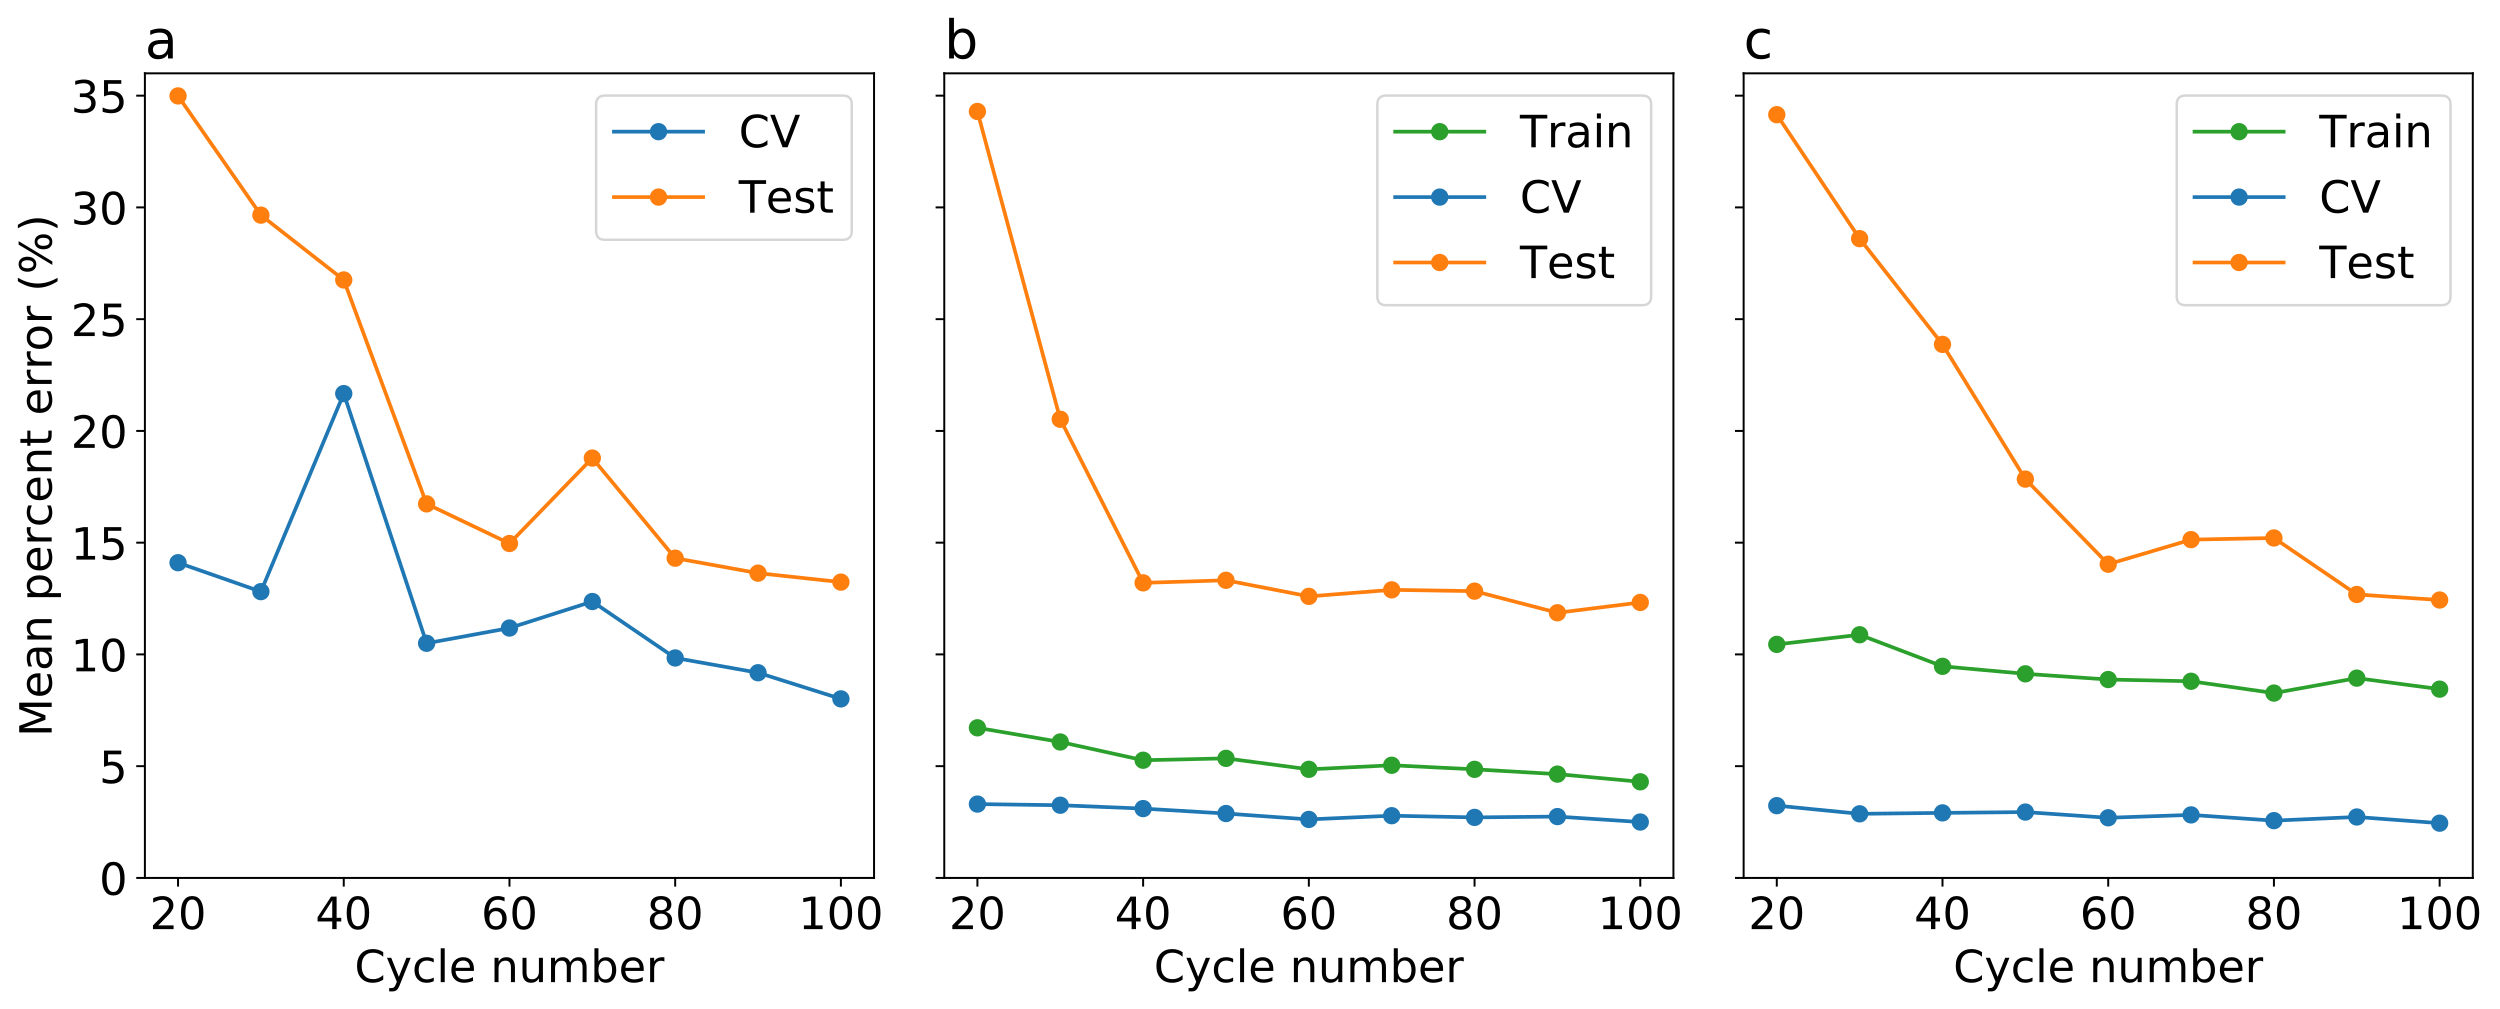 <?xml version="1.0" encoding="utf-8" standalone="no"?>
<!DOCTYPE svg PUBLIC "-//W3C//DTD SVG 1.1//EN"
  "http://www.w3.org/Graphics/SVG/1.1/DTD/svg11.dtd">
<!-- Created with matplotlib (http://matplotlib.org/) -->
<svg height="407.654pt" version="1.1" viewBox="0 0 1009.804 407.654" width="1009.804pt" xmlns="http://www.w3.org/2000/svg" xmlns:xlink="http://www.w3.org/1999/xlink">
 <defs>
  <style type="text/css">
*{stroke-linecap:butt;stroke-linejoin:round;}
  </style>
 </defs>
 <g id="figure_1">
  <g id="patch_1">
   <path d="M 0 407.654 
L 1009.804 407.654 
L 1009.804 0 
L 0 0 
z
" style="fill:#ffffff;"/>
  </g>
  <g id="axes_1">
   <g id="patch_2">
    <path d="M 58.526 354.613 
L 353.046 354.613 
L 353.046 29.613 
L 58.526 29.613 
z
" style="fill:#ffffff;"/>
   </g>
   <g id="matplotlib.axis_1">
    <g id="xtick_1">
     <g id="line2d_1">
      <defs>
       <path d="M 0 0 
L 0 3.5 
" id="m1612c5249c" style="stroke:#000000;stroke-width:0.8;"/>
      </defs>
      <g>
       <use style="stroke:#000000;stroke-width:0.8;" x="71.913" xlink:href="#m1612c5249c" y="354.613"/>
      </g>
     </g>
     <g id="text_1">
      <!-- 20 -->
      <defs>
       <path d="M 19.188 8.297 
L 53.609 8.297 
L 53.609 0 
L 7.328 0 
L 7.328 8.297 
Q 12.938 14.109 22.625 23.891 
Q 32.328 33.688 34.812 36.531 
Q 39.547 41.844 41.422 45.531 
Q 43.312 49.219 43.312 52.781 
Q 43.312 58.594 39.234 62.25 
Q 35.156 65.922 28.609 65.922 
Q 23.969 65.922 18.812 64.312 
Q 13.672 62.703 7.812 59.422 
L 7.812 69.391 
Q 13.766 71.781 18.938 73 
Q 24.125 74.219 28.422 74.219 
Q 39.75 74.219 46.484 68.547 
Q 53.219 62.891 53.219 53.422 
Q 53.219 48.922 51.531 44.891 
Q 49.859 40.875 45.406 35.406 
Q 44.188 33.984 37.641 27.219 
Q 31.109 20.453 19.188 8.297 
z
" id="DejaVuSans-32"/>
       <path d="M 31.781 66.406 
Q 24.172 66.406 20.328 58.906 
Q 16.5 51.422 16.5 36.375 
Q 16.5 21.391 20.328 13.891 
Q 24.172 6.391 31.781 6.391 
Q 39.453 6.391 43.281 13.891 
Q 47.125 21.391 47.125 36.375 
Q 47.125 51.422 43.281 58.906 
Q 39.453 66.406 31.781 66.406 
z
M 31.781 74.219 
Q 44.047 74.219 50.516 64.516 
Q 56.984 54.828 56.984 36.375 
Q 56.984 17.969 50.516 8.266 
Q 44.047 -1.422 31.781 -1.422 
Q 19.531 -1.422 13.062 8.266 
Q 6.594 17.969 6.594 36.375 
Q 6.594 54.828 13.062 64.516 
Q 19.531 74.219 31.781 74.219 
z
" id="DejaVuSans-30"/>
      </defs>
      <g transform="translate(60.46 375.29)scale(0.18 -0.18)">
       <use xlink:href="#DejaVuSans-32"/>
       <use x="63.623" xlink:href="#DejaVuSans-30"/>
      </g>
     </g>
    </g>
    <g id="xtick_2">
     <g id="line2d_2">
      <g>
       <use style="stroke:#000000;stroke-width:0.8;" x="138.849" xlink:href="#m1612c5249c" y="354.613"/>
      </g>
     </g>
     <g id="text_2">
      <!-- 40 -->
      <defs>
       <path d="M 37.797 64.312 
L 12.891 25.391 
L 37.797 25.391 
z
M 35.203 72.906 
L 47.609 72.906 
L 47.609 25.391 
L 58.016 25.391 
L 58.016 17.188 
L 47.609 17.188 
L 47.609 0 
L 37.797 0 
L 37.797 17.188 
L 4.891 17.188 
L 4.891 26.703 
z
" id="DejaVuSans-34"/>
      </defs>
      <g transform="translate(127.397 375.29)scale(0.18 -0.18)">
       <use xlink:href="#DejaVuSans-34"/>
       <use x="63.623" xlink:href="#DejaVuSans-30"/>
      </g>
     </g>
    </g>
    <g id="xtick_3">
     <g id="line2d_3">
      <g>
       <use style="stroke:#000000;stroke-width:0.8;" x="205.786" xlink:href="#m1612c5249c" y="354.613"/>
      </g>
     </g>
     <g id="text_3">
      <!-- 60 -->
      <defs>
       <path d="M 33.016 40.375 
Q 26.375 40.375 22.484 35.828 
Q 18.609 31.297 18.609 23.391 
Q 18.609 15.531 22.484 10.953 
Q 26.375 6.391 33.016 6.391 
Q 39.656 6.391 43.531 10.953 
Q 47.406 15.531 47.406 23.391 
Q 47.406 31.297 43.531 35.828 
Q 39.656 40.375 33.016 40.375 
z
M 52.594 71.297 
L 52.594 62.312 
Q 48.875 64.062 45.094 64.984 
Q 41.312 65.922 37.594 65.922 
Q 27.828 65.922 22.672 59.328 
Q 17.531 52.734 16.797 39.406 
Q 19.672 43.656 24.016 45.922 
Q 28.375 48.188 33.594 48.188 
Q 44.578 48.188 50.953 41.516 
Q 57.328 34.859 57.328 23.391 
Q 57.328 12.156 50.688 5.359 
Q 44.047 -1.422 33.016 -1.422 
Q 20.359 -1.422 13.672 8.266 
Q 6.984 17.969 6.984 36.375 
Q 6.984 53.656 15.188 63.938 
Q 23.391 74.219 37.203 74.219 
Q 40.922 74.219 44.703 73.484 
Q 48.484 72.75 52.594 71.297 
z
" id="DejaVuSans-36"/>
      </defs>
      <g transform="translate(194.333 375.29)scale(0.18 -0.18)">
       <use xlink:href="#DejaVuSans-36"/>
       <use x="63.623" xlink:href="#DejaVuSans-30"/>
      </g>
     </g>
    </g>
    <g id="xtick_4">
     <g id="line2d_4">
      <g>
       <use style="stroke:#000000;stroke-width:0.8;" x="272.722" xlink:href="#m1612c5249c" y="354.613"/>
      </g>
     </g>
     <g id="text_4">
      <!-- 80 -->
      <defs>
       <path d="M 31.781 34.625 
Q 24.75 34.625 20.719 30.859 
Q 16.703 27.094 16.703 20.516 
Q 16.703 13.922 20.719 10.156 
Q 24.75 6.391 31.781 6.391 
Q 38.812 6.391 42.859 10.172 
Q 46.922 13.969 46.922 20.516 
Q 46.922 27.094 42.891 30.859 
Q 38.875 34.625 31.781 34.625 
z
M 21.922 38.812 
Q 15.578 40.375 12.031 44.719 
Q 8.5 49.078 8.5 55.328 
Q 8.5 64.062 14.719 69.141 
Q 20.953 74.219 31.781 74.219 
Q 42.672 74.219 48.875 69.141 
Q 55.078 64.062 55.078 55.328 
Q 55.078 49.078 51.531 44.719 
Q 48 40.375 41.703 38.812 
Q 48.828 37.156 52.797 32.312 
Q 56.781 27.484 56.781 20.516 
Q 56.781 9.906 50.312 4.234 
Q 43.844 -1.422 31.781 -1.422 
Q 19.734 -1.422 13.25 4.234 
Q 6.781 9.906 6.781 20.516 
Q 6.781 27.484 10.781 32.312 
Q 14.797 37.156 21.922 38.812 
z
M 18.312 54.391 
Q 18.312 48.734 21.844 45.562 
Q 25.391 42.391 31.781 42.391 
Q 38.141 42.391 41.719 45.562 
Q 45.312 48.734 45.312 54.391 
Q 45.312 60.062 41.719 63.234 
Q 38.141 66.406 31.781 66.406 
Q 25.391 66.406 21.844 63.234 
Q 18.312 60.062 18.312 54.391 
z
" id="DejaVuSans-38"/>
      </defs>
      <g transform="translate(261.27 375.29)scale(0.18 -0.18)">
       <use xlink:href="#DejaVuSans-38"/>
       <use x="63.623" xlink:href="#DejaVuSans-30"/>
      </g>
     </g>
    </g>
    <g id="xtick_5">
     <g id="line2d_5">
      <g>
       <use style="stroke:#000000;stroke-width:0.8;" x="339.659" xlink:href="#m1612c5249c" y="354.613"/>
      </g>
     </g>
     <g id="text_5">
      <!-- 100 -->
      <defs>
       <path d="M 12.406 8.297 
L 28.516 8.297 
L 28.516 63.922 
L 10.984 60.406 
L 10.984 69.391 
L 28.422 72.906 
L 38.281 72.906 
L 38.281 8.297 
L 54.391 8.297 
L 54.391 0 
L 12.406 0 
z
" id="DejaVuSans-31"/>
      </defs>
      <g transform="translate(322.48 375.29)scale(0.18 -0.18)">
       <use xlink:href="#DejaVuSans-31"/>
       <use x="63.623" xlink:href="#DejaVuSans-30"/>
       <use x="127.246" xlink:href="#DejaVuSans-30"/>
      </g>
     </g>
    </g>
    <g id="text_6">
     <!-- Cycle number -->
     <defs>
      <path d="M 64.406 67.281 
L 64.406 56.891 
Q 59.422 61.531 53.781 63.812 
Q 48.141 66.109 41.797 66.109 
Q 29.297 66.109 22.656 58.469 
Q 16.016 50.828 16.016 36.375 
Q 16.016 21.969 22.656 14.328 
Q 29.297 6.688 41.797 6.688 
Q 48.141 6.688 53.781 8.984 
Q 59.422 11.281 64.406 15.922 
L 64.406 5.609 
Q 59.234 2.094 53.438 0.328 
Q 47.656 -1.422 41.219 -1.422 
Q 24.656 -1.422 15.125 8.703 
Q 5.609 18.844 5.609 36.375 
Q 5.609 53.953 15.125 64.078 
Q 24.656 74.219 41.219 74.219 
Q 47.75 74.219 53.531 72.484 
Q 59.328 70.75 64.406 67.281 
z
" id="DejaVuSans-43"/>
      <path d="M 32.172 -5.078 
Q 28.375 -14.844 24.75 -17.812 
Q 21.141 -20.797 15.094 -20.797 
L 7.906 -20.797 
L 7.906 -13.281 
L 13.188 -13.281 
Q 16.891 -13.281 18.938 -11.516 
Q 21 -9.766 23.484 -3.219 
L 25.094 0.875 
L 2.984 54.688 
L 12.5 54.688 
L 29.594 11.922 
L 46.688 54.688 
L 56.203 54.688 
z
" id="DejaVuSans-79"/>
      <path d="M 48.781 52.594 
L 48.781 44.188 
Q 44.969 46.297 41.141 47.344 
Q 37.312 48.391 33.406 48.391 
Q 24.656 48.391 19.812 42.844 
Q 14.984 37.312 14.984 27.297 
Q 14.984 17.281 19.812 11.734 
Q 24.656 6.203 33.406 6.203 
Q 37.312 6.203 41.141 7.25 
Q 44.969 8.297 48.781 10.406 
L 48.781 2.094 
Q 45.016 0.344 40.984 -0.531 
Q 36.969 -1.422 32.422 -1.422 
Q 20.062 -1.422 12.781 6.344 
Q 5.516 14.109 5.516 27.297 
Q 5.516 40.672 12.859 48.328 
Q 20.219 56 33.016 56 
Q 37.156 56 41.109 55.141 
Q 45.062 54.297 48.781 52.594 
z
" id="DejaVuSans-63"/>
      <path d="M 9.422 75.984 
L 18.406 75.984 
L 18.406 0 
L 9.422 0 
z
" id="DejaVuSans-6c"/>
      <path d="M 56.203 29.594 
L 56.203 25.203 
L 14.891 25.203 
Q 15.484 15.922 20.484 11.062 
Q 25.484 6.203 34.422 6.203 
Q 39.594 6.203 44.453 7.469 
Q 49.312 8.734 54.109 11.281 
L 54.109 2.781 
Q 49.266 0.734 44.188 -0.344 
Q 39.109 -1.422 33.891 -1.422 
Q 20.797 -1.422 13.156 6.188 
Q 5.516 13.812 5.516 26.812 
Q 5.516 40.234 12.766 48.109 
Q 20.016 56 32.328 56 
Q 43.359 56 49.781 48.891 
Q 56.203 41.797 56.203 29.594 
z
M 47.219 32.234 
Q 47.125 39.594 43.094 43.984 
Q 39.062 48.391 32.422 48.391 
Q 24.906 48.391 20.391 44.141 
Q 15.875 39.891 15.188 32.172 
z
" id="DejaVuSans-65"/>
      <path id="DejaVuSans-20"/>
      <path d="M 54.891 33.016 
L 54.891 0 
L 45.906 0 
L 45.906 32.719 
Q 45.906 40.484 42.875 44.328 
Q 39.844 48.188 33.797 48.188 
Q 26.516 48.188 22.312 43.547 
Q 18.109 38.922 18.109 30.906 
L 18.109 0 
L 9.078 0 
L 9.078 54.688 
L 18.109 54.688 
L 18.109 46.188 
Q 21.344 51.125 25.703 53.562 
Q 30.078 56 35.797 56 
Q 45.219 56 50.047 50.172 
Q 54.891 44.344 54.891 33.016 
z
" id="DejaVuSans-6e"/>
      <path d="M 8.5 21.578 
L 8.5 54.688 
L 17.484 54.688 
L 17.484 21.922 
Q 17.484 14.156 20.5 10.266 
Q 23.531 6.391 29.594 6.391 
Q 36.859 6.391 41.078 11.031 
Q 45.312 15.672 45.312 23.688 
L 45.312 54.688 
L 54.297 54.688 
L 54.297 0 
L 45.312 0 
L 45.312 8.406 
Q 42.047 3.422 37.719 1 
Q 33.406 -1.422 27.688 -1.422 
Q 18.266 -1.422 13.375 4.438 
Q 8.5 10.297 8.5 21.578 
z
M 31.109 56 
z
" id="DejaVuSans-75"/>
      <path d="M 52 44.188 
Q 55.375 50.25 60.062 53.125 
Q 64.75 56 71.094 56 
Q 79.641 56 84.281 50.016 
Q 88.922 44.047 88.922 33.016 
L 88.922 0 
L 79.891 0 
L 79.891 32.719 
Q 79.891 40.578 77.094 44.375 
Q 74.312 48.188 68.609 48.188 
Q 61.625 48.188 57.562 43.547 
Q 53.516 38.922 53.516 30.906 
L 53.516 0 
L 44.484 0 
L 44.484 32.719 
Q 44.484 40.625 41.703 44.406 
Q 38.922 48.188 33.109 48.188 
Q 26.219 48.188 22.156 43.531 
Q 18.109 38.875 18.109 30.906 
L 18.109 0 
L 9.078 0 
L 9.078 54.688 
L 18.109 54.688 
L 18.109 46.188 
Q 21.188 51.219 25.484 53.609 
Q 29.781 56 35.688 56 
Q 41.656 56 45.828 52.969 
Q 50 49.953 52 44.188 
z
" id="DejaVuSans-6d"/>
      <path d="M 48.688 27.297 
Q 48.688 37.203 44.609 42.844 
Q 40.531 48.484 33.406 48.484 
Q 26.266 48.484 22.188 42.844 
Q 18.109 37.203 18.109 27.297 
Q 18.109 17.391 22.188 11.75 
Q 26.266 6.109 33.406 6.109 
Q 40.531 6.109 44.609 11.75 
Q 48.688 17.391 48.688 27.297 
z
M 18.109 46.391 
Q 20.953 51.266 25.266 53.625 
Q 29.594 56 35.594 56 
Q 45.562 56 51.781 48.094 
Q 58.016 40.188 58.016 27.297 
Q 58.016 14.406 51.781 6.484 
Q 45.562 -1.422 35.594 -1.422 
Q 29.594 -1.422 25.266 0.953 
Q 20.953 3.328 18.109 8.203 
L 18.109 0 
L 9.078 0 
L 9.078 75.984 
L 18.109 75.984 
z
" id="DejaVuSans-62"/>
      <path d="M 41.109 46.297 
Q 39.594 47.172 37.812 47.578 
Q 36.031 48 33.891 48 
Q 26.266 48 22.188 43.047 
Q 18.109 38.094 18.109 28.812 
L 18.109 0 
L 9.078 0 
L 9.078 54.688 
L 18.109 54.688 
L 18.109 46.188 
Q 20.953 51.172 25.484 53.578 
Q 30.031 56 36.531 56 
Q 37.453 56 38.578 55.875 
Q 39.703 55.766 41.062 55.516 
z
" id="DejaVuSans-72"/>
     </defs>
     <g transform="translate(143.202 396.71)scale(0.18 -0.18)">
      <use xlink:href="#DejaVuSans-43"/>
      <use x="69.824" xlink:href="#DejaVuSans-79"/>
      <use x="129.004" xlink:href="#DejaVuSans-63"/>
      <use x="183.984" xlink:href="#DejaVuSans-6c"/>
      <use x="211.768" xlink:href="#DejaVuSans-65"/>
      <use x="273.291" xlink:href="#DejaVuSans-20"/>
      <use x="305.078" xlink:href="#DejaVuSans-6e"/>
      <use x="368.457" xlink:href="#DejaVuSans-75"/>
      <use x="431.836" xlink:href="#DejaVuSans-6d"/>
      <use x="529.248" xlink:href="#DejaVuSans-62"/>
      <use x="592.725" xlink:href="#DejaVuSans-65"/>
      <use x="654.248" xlink:href="#DejaVuSans-72"/>
     </g>
    </g>
   </g>
   <g id="matplotlib.axis_2">
    <g id="ytick_1">
     <g id="line2d_6">
      <defs>
       <path d="M 0 0 
L -3.5 0 
" id="m43a7f037cc" style="stroke:#000000;stroke-width:0.8;"/>
      </defs>
      <g>
       <use style="stroke:#000000;stroke-width:0.8;" x="58.526" xlink:href="#m43a7f037cc" y="354.613"/>
      </g>
     </g>
     <g id="text_7">
      <!-- 0 -->
      <g transform="translate(40.073 361.451)scale(0.18 -0.18)">
       <use xlink:href="#DejaVuSans-30"/>
      </g>
     </g>
    </g>
    <g id="ytick_2">
     <g id="line2d_7">
      <g>
       <use style="stroke:#000000;stroke-width:0.8;" x="58.526" xlink:href="#m43a7f037cc" y="309.474"/>
      </g>
     </g>
     <g id="text_8">
      <!-- 5 -->
      <defs>
       <path d="M 10.797 72.906 
L 49.516 72.906 
L 49.516 64.594 
L 19.828 64.594 
L 19.828 46.734 
Q 21.969 47.469 24.109 47.828 
Q 26.266 48.188 28.422 48.188 
Q 40.625 48.188 47.75 41.5 
Q 54.891 34.812 54.891 23.391 
Q 54.891 11.625 47.562 5.094 
Q 40.234 -1.422 26.906 -1.422 
Q 22.312 -1.422 17.547 -0.641 
Q 12.797 0.141 7.719 1.703 
L 7.719 11.625 
Q 12.109 9.234 16.797 8.062 
Q 21.484 6.891 26.703 6.891 
Q 35.156 6.891 40.078 11.328 
Q 45.016 15.766 45.016 23.391 
Q 45.016 31 40.078 35.438 
Q 35.156 39.891 26.703 39.891 
Q 22.75 39.891 18.812 39.016 
Q 14.891 38.141 10.797 36.281 
z
" id="DejaVuSans-35"/>
      </defs>
      <g transform="translate(40.073 316.312)scale(0.18 -0.18)">
       <use xlink:href="#DejaVuSans-35"/>
      </g>
     </g>
    </g>
    <g id="ytick_3">
     <g id="line2d_8">
      <g>
       <use style="stroke:#000000;stroke-width:0.8;" x="58.526" xlink:href="#m43a7f037cc" y="264.335"/>
      </g>
     </g>
     <g id="text_9">
      <!-- 10 -->
      <g transform="translate(28.621 271.173)scale(0.18 -0.18)">
       <use xlink:href="#DejaVuSans-31"/>
       <use x="63.623" xlink:href="#DejaVuSans-30"/>
      </g>
     </g>
    </g>
    <g id="ytick_4">
     <g id="line2d_9">
      <g>
       <use style="stroke:#000000;stroke-width:0.8;" x="58.526" xlink:href="#m43a7f037cc" y="219.196"/>
      </g>
     </g>
     <g id="text_10">
      <!-- 15 -->
      <g transform="translate(28.621 226.035)scale(0.18 -0.18)">
       <use xlink:href="#DejaVuSans-31"/>
       <use x="63.623" xlink:href="#DejaVuSans-35"/>
      </g>
     </g>
    </g>
    <g id="ytick_5">
     <g id="line2d_10">
      <g>
       <use style="stroke:#000000;stroke-width:0.8;" x="58.526" xlink:href="#m43a7f037cc" y="174.057"/>
      </g>
     </g>
     <g id="text_11">
      <!-- 20 -->
      <g transform="translate(28.621 180.896)scale(0.18 -0.18)">
       <use xlink:href="#DejaVuSans-32"/>
       <use x="63.623" xlink:href="#DejaVuSans-30"/>
      </g>
     </g>
    </g>
    <g id="ytick_6">
     <g id="line2d_11">
      <g>
       <use style="stroke:#000000;stroke-width:0.8;" x="58.526" xlink:href="#m43a7f037cc" y="128.918"/>
      </g>
     </g>
     <g id="text_12">
      <!-- 25 -->
      <g transform="translate(28.621 135.757)scale(0.18 -0.18)">
       <use xlink:href="#DejaVuSans-32"/>
       <use x="63.623" xlink:href="#DejaVuSans-35"/>
      </g>
     </g>
    </g>
    <g id="ytick_7">
     <g id="line2d_12">
      <g>
       <use style="stroke:#000000;stroke-width:0.8;" x="58.526" xlink:href="#m43a7f037cc" y="83.779"/>
      </g>
     </g>
     <g id="text_13">
      <!-- 30 -->
      <defs>
       <path d="M 40.578 39.312 
Q 47.656 37.797 51.625 33 
Q 55.609 28.219 55.609 21.188 
Q 55.609 10.406 48.188 4.484 
Q 40.766 -1.422 27.094 -1.422 
Q 22.516 -1.422 17.656 -0.516 
Q 12.797 0.391 7.625 2.203 
L 7.625 11.719 
Q 11.719 9.328 16.594 8.109 
Q 21.484 6.891 26.812 6.891 
Q 36.078 6.891 40.938 10.547 
Q 45.797 14.203 45.797 21.188 
Q 45.797 27.641 41.281 31.266 
Q 36.766 34.906 28.719 34.906 
L 20.219 34.906 
L 20.219 43.016 
L 29.109 43.016 
Q 36.375 43.016 40.234 45.922 
Q 44.094 48.828 44.094 54.297 
Q 44.094 59.906 40.109 62.906 
Q 36.141 65.922 28.719 65.922 
Q 24.656 65.922 20.016 65.031 
Q 15.375 64.156 9.812 62.312 
L 9.812 71.094 
Q 15.438 72.656 20.344 73.438 
Q 25.25 74.219 29.594 74.219 
Q 40.828 74.219 47.359 69.109 
Q 53.906 64.016 53.906 55.328 
Q 53.906 49.266 50.438 45.094 
Q 46.969 40.922 40.578 39.312 
z
" id="DejaVuSans-33"/>
      </defs>
      <g transform="translate(28.621 90.618)scale(0.18 -0.18)">
       <use xlink:href="#DejaVuSans-33"/>
       <use x="63.623" xlink:href="#DejaVuSans-30"/>
      </g>
     </g>
    </g>
    <g id="ytick_8">
     <g id="line2d_13">
      <g>
       <use style="stroke:#000000;stroke-width:0.8;" x="58.526" xlink:href="#m43a7f037cc" y="38.64"/>
      </g>
     </g>
     <g id="text_14">
      <!-- 35 -->
      <g transform="translate(28.621 45.479)scale(0.18 -0.18)">
       <use xlink:href="#DejaVuSans-33"/>
       <use x="63.623" xlink:href="#DejaVuSans-35"/>
      </g>
     </g>
    </g>
    <g id="text_15">
     <!-- Mean percent error (%) -->
     <defs>
      <path d="M 9.812 72.906 
L 24.516 72.906 
L 43.109 23.297 
L 61.812 72.906 
L 76.516 72.906 
L 76.516 0 
L 66.891 0 
L 66.891 64.016 
L 48.094 14.016 
L 38.188 14.016 
L 19.391 64.016 
L 19.391 0 
L 9.812 0 
z
" id="DejaVuSans-4d"/>
      <path d="M 34.281 27.484 
Q 23.391 27.484 19.188 25 
Q 14.984 22.516 14.984 16.5 
Q 14.984 11.719 18.141 8.906 
Q 21.297 6.109 26.703 6.109 
Q 34.188 6.109 38.703 11.406 
Q 43.219 16.703 43.219 25.484 
L 43.219 27.484 
z
M 52.203 31.203 
L 52.203 0 
L 43.219 0 
L 43.219 8.297 
Q 40.141 3.328 35.547 0.953 
Q 30.953 -1.422 24.312 -1.422 
Q 15.922 -1.422 10.953 3.297 
Q 6 8.016 6 15.922 
Q 6 25.141 12.172 29.828 
Q 18.359 34.516 30.609 34.516 
L 43.219 34.516 
L 43.219 35.406 
Q 43.219 41.609 39.141 45 
Q 35.062 48.391 27.688 48.391 
Q 23 48.391 18.547 47.266 
Q 14.109 46.141 10.016 43.891 
L 10.016 52.203 
Q 14.938 54.109 19.578 55.047 
Q 24.219 56 28.609 56 
Q 40.484 56 46.344 49.844 
Q 52.203 43.703 52.203 31.203 
z
" id="DejaVuSans-61"/>
      <path d="M 18.109 8.203 
L 18.109 -20.797 
L 9.078 -20.797 
L 9.078 54.688 
L 18.109 54.688 
L 18.109 46.391 
Q 20.953 51.266 25.266 53.625 
Q 29.594 56 35.594 56 
Q 45.562 56 51.781 48.094 
Q 58.016 40.188 58.016 27.297 
Q 58.016 14.406 51.781 6.484 
Q 45.562 -1.422 35.594 -1.422 
Q 29.594 -1.422 25.266 0.953 
Q 20.953 3.328 18.109 8.203 
z
M 48.688 27.297 
Q 48.688 37.203 44.609 42.844 
Q 40.531 48.484 33.406 48.484 
Q 26.266 48.484 22.188 42.844 
Q 18.109 37.203 18.109 27.297 
Q 18.109 17.391 22.188 11.75 
Q 26.266 6.109 33.406 6.109 
Q 40.531 6.109 44.609 11.75 
Q 48.688 17.391 48.688 27.297 
z
" id="DejaVuSans-70"/>
      <path d="M 18.312 70.219 
L 18.312 54.688 
L 36.812 54.688 
L 36.812 47.703 
L 18.312 47.703 
L 18.312 18.016 
Q 18.312 11.328 20.141 9.422 
Q 21.969 7.516 27.594 7.516 
L 36.812 7.516 
L 36.812 0 
L 27.594 0 
Q 17.188 0 13.234 3.875 
Q 9.281 7.766 9.281 18.016 
L 9.281 47.703 
L 2.688 47.703 
L 2.688 54.688 
L 9.281 54.688 
L 9.281 70.219 
z
" id="DejaVuSans-74"/>
      <path d="M 30.609 48.391 
Q 23.391 48.391 19.188 42.75 
Q 14.984 37.109 14.984 27.297 
Q 14.984 17.484 19.156 11.844 
Q 23.344 6.203 30.609 6.203 
Q 37.797 6.203 41.984 11.859 
Q 46.188 17.531 46.188 27.297 
Q 46.188 37.016 41.984 42.703 
Q 37.797 48.391 30.609 48.391 
z
M 30.609 56 
Q 42.328 56 49.016 48.375 
Q 55.719 40.766 55.719 27.297 
Q 55.719 13.875 49.016 6.219 
Q 42.328 -1.422 30.609 -1.422 
Q 18.844 -1.422 12.172 6.219 
Q 5.516 13.875 5.516 27.297 
Q 5.516 40.766 12.172 48.375 
Q 18.844 56 30.609 56 
z
" id="DejaVuSans-6f"/>
      <path d="M 31 75.875 
Q 24.469 64.656 21.281 53.656 
Q 18.109 42.672 18.109 31.391 
Q 18.109 20.125 21.312 9.062 
Q 24.516 -2 31 -13.188 
L 23.188 -13.188 
Q 15.875 -1.703 12.234 9.375 
Q 8.594 20.453 8.594 31.391 
Q 8.594 42.281 12.203 53.312 
Q 15.828 64.359 23.188 75.875 
z
" id="DejaVuSans-28"/>
      <path d="M 72.703 32.078 
Q 68.453 32.078 66.031 28.469 
Q 63.625 24.859 63.625 18.406 
Q 63.625 12.062 66.031 8.422 
Q 68.453 4.781 72.703 4.781 
Q 76.859 4.781 79.266 8.422 
Q 81.688 12.062 81.688 18.406 
Q 81.688 24.812 79.266 28.438 
Q 76.859 32.078 72.703 32.078 
z
M 72.703 38.281 
Q 80.422 38.281 84.953 32.906 
Q 89.5 27.547 89.5 18.406 
Q 89.5 9.281 84.938 3.922 
Q 80.375 -1.422 72.703 -1.422 
Q 64.891 -1.422 60.344 3.922 
Q 55.812 9.281 55.812 18.406 
Q 55.812 27.594 60.375 32.938 
Q 64.938 38.281 72.703 38.281 
z
M 22.312 68.016 
Q 18.109 68.016 15.688 64.375 
Q 13.281 60.75 13.281 54.391 
Q 13.281 47.953 15.672 44.328 
Q 18.062 40.719 22.312 40.719 
Q 26.562 40.719 28.969 44.328 
Q 31.391 47.953 31.391 54.391 
Q 31.391 60.688 28.953 64.344 
Q 26.516 68.016 22.312 68.016 
z
M 66.406 74.219 
L 74.219 74.219 
L 28.609 -1.422 
L 20.797 -1.422 
z
M 22.312 74.219 
Q 30.031 74.219 34.609 68.875 
Q 39.203 63.531 39.203 54.391 
Q 39.203 45.172 34.641 39.844 
Q 30.078 34.516 22.312 34.516 
Q 14.547 34.516 10.031 39.859 
Q 5.516 45.219 5.516 54.391 
Q 5.516 63.484 10.047 68.844 
Q 14.594 74.219 22.312 74.219 
z
" id="DejaVuSans-25"/>
      <path d="M 8.016 75.875 
L 15.828 75.875 
Q 23.141 64.359 26.781 53.312 
Q 30.422 42.281 30.422 31.391 
Q 30.422 20.453 26.781 9.375 
Q 23.141 -1.703 15.828 -13.188 
L 8.016 -13.188 
Q 14.5 -2 17.703 9.062 
Q 20.906 20.125 20.906 31.391 
Q 20.906 42.672 17.703 53.656 
Q 14.5 64.656 8.016 75.875 
z
" id="DejaVuSans-29"/>
     </defs>
     <g transform="translate(20.877 297.597)rotate(-90)scale(0.18 -0.18)">
      <use xlink:href="#DejaVuSans-4d"/>
      <use x="86.279" xlink:href="#DejaVuSans-65"/>
      <use x="147.803" xlink:href="#DejaVuSans-61"/>
      <use x="209.082" xlink:href="#DejaVuSans-6e"/>
      <use x="272.461" xlink:href="#DejaVuSans-20"/>
      <use x="304.248" xlink:href="#DejaVuSans-70"/>
      <use x="367.725" xlink:href="#DejaVuSans-65"/>
      <use x="429.248" xlink:href="#DejaVuSans-72"/>
      <use x="470.33" xlink:href="#DejaVuSans-63"/>
      <use x="525.311" xlink:href="#DejaVuSans-65"/>
      <use x="586.834" xlink:href="#DejaVuSans-6e"/>
      <use x="650.213" xlink:href="#DejaVuSans-74"/>
      <use x="689.422" xlink:href="#DejaVuSans-20"/>
      <use x="721.209" xlink:href="#DejaVuSans-65"/>
      <use x="782.732" xlink:href="#DejaVuSans-72"/>
      <use x="823.83" xlink:href="#DejaVuSans-72"/>
      <use x="864.912" xlink:href="#DejaVuSans-6f"/>
      <use x="926.094" xlink:href="#DejaVuSans-72"/>
      <use x="967.207" xlink:href="#DejaVuSans-20"/>
      <use x="998.994" xlink:href="#DejaVuSans-28"/>
      <use x="1038.008" xlink:href="#DejaVuSans-25"/>
      <use x="1133.027" xlink:href="#DejaVuSans-29"/>
     </g>
    </g>
   </g>
   <g id="line2d_14">
    <path clip-path="url(#p14b50c8c49)" d="M 71.913 227.29 
L 105.381 238.975 
L 138.849 158.986 
L 172.318 259.831 
L 205.786 253.673 
L 239.254 242.971 
L 272.722 265.765 
L 306.191 271.729 
L 339.659 282.294 
" style="fill:none;stroke:#1f77b4;stroke-linecap:square;stroke-width:1.5;"/>
    <defs>
     <path d="M 0 3 
C 0.796 3 1.559 2.684 2.121 2.121 
C 2.684 1.559 3 0.796 3 0 
C 3 -0.796 2.684 -1.559 2.121 -2.121 
C 1.559 -2.684 0.796 -3 0 -3 
C -0.796 -3 -1.559 -2.684 -2.121 -2.121 
C -2.684 -1.559 -3 -0.796 -3 0 
C -3 0.796 -2.684 1.559 -2.121 2.121 
C -1.559 2.684 -0.796 3 0 3 
z
" id="md102d3e02b" style="stroke:#1f77b4;"/>
    </defs>
    <g clip-path="url(#p14b50c8c49)">
     <use style="fill:#1f77b4;stroke:#1f77b4;" x="71.913" xlink:href="#md102d3e02b" y="227.29"/>
     <use style="fill:#1f77b4;stroke:#1f77b4;" x="105.381" xlink:href="#md102d3e02b" y="238.975"/>
     <use style="fill:#1f77b4;stroke:#1f77b4;" x="138.849" xlink:href="#md102d3e02b" y="158.986"/>
     <use style="fill:#1f77b4;stroke:#1f77b4;" x="172.318" xlink:href="#md102d3e02b" y="259.831"/>
     <use style="fill:#1f77b4;stroke:#1f77b4;" x="205.786" xlink:href="#md102d3e02b" y="253.673"/>
     <use style="fill:#1f77b4;stroke:#1f77b4;" x="239.254" xlink:href="#md102d3e02b" y="242.971"/>
     <use style="fill:#1f77b4;stroke:#1f77b4;" x="272.722" xlink:href="#md102d3e02b" y="265.765"/>
     <use style="fill:#1f77b4;stroke:#1f77b4;" x="306.191" xlink:href="#md102d3e02b" y="271.729"/>
     <use style="fill:#1f77b4;stroke:#1f77b4;" x="339.659" xlink:href="#md102d3e02b" y="282.294"/>
    </g>
   </g>
   <g id="line2d_15">
    <path clip-path="url(#p14b50c8c49)" d="M 71.913 38.746 
L 105.381 86.899 
L 138.849 113.08 
L 172.318 203.524 
L 205.786 219.524 
L 239.254 185.025 
L 272.722 225.46 
L 306.191 231.512 
L 339.659 235.132 
" style="fill:none;stroke:#ff7f0e;stroke-linecap:square;stroke-width:1.5;"/>
    <defs>
     <path d="M 0 3 
C 0.796 3 1.559 2.684 2.121 2.121 
C 2.684 1.559 3 0.796 3 0 
C 3 -0.796 2.684 -1.559 2.121 -2.121 
C 1.559 -2.684 0.796 -3 0 -3 
C -0.796 -3 -1.559 -2.684 -2.121 -2.121 
C -2.684 -1.559 -3 -0.796 -3 0 
C -3 0.796 -2.684 1.559 -2.121 2.121 
C -1.559 2.684 -0.796 3 0 3 
z
" id="m15ccc8b87b" style="stroke:#ff7f0e;"/>
    </defs>
    <g clip-path="url(#p14b50c8c49)">
     <use style="fill:#ff7f0e;stroke:#ff7f0e;" x="71.913" xlink:href="#m15ccc8b87b" y="38.746"/>
     <use style="fill:#ff7f0e;stroke:#ff7f0e;" x="105.381" xlink:href="#m15ccc8b87b" y="86.899"/>
     <use style="fill:#ff7f0e;stroke:#ff7f0e;" x="138.849" xlink:href="#m15ccc8b87b" y="113.08"/>
     <use style="fill:#ff7f0e;stroke:#ff7f0e;" x="172.318" xlink:href="#m15ccc8b87b" y="203.524"/>
     <use style="fill:#ff7f0e;stroke:#ff7f0e;" x="205.786" xlink:href="#m15ccc8b87b" y="219.524"/>
     <use style="fill:#ff7f0e;stroke:#ff7f0e;" x="239.254" xlink:href="#m15ccc8b87b" y="185.025"/>
     <use style="fill:#ff7f0e;stroke:#ff7f0e;" x="272.722" xlink:href="#m15ccc8b87b" y="225.46"/>
     <use style="fill:#ff7f0e;stroke:#ff7f0e;" x="306.191" xlink:href="#m15ccc8b87b" y="231.512"/>
     <use style="fill:#ff7f0e;stroke:#ff7f0e;" x="339.659" xlink:href="#m15ccc8b87b" y="235.132"/>
    </g>
   </g>
   <g id="patch_3">
    <path d="M 58.526 354.613 
L 58.526 29.613 
" style="fill:none;stroke:#000000;stroke-linecap:square;stroke-linejoin:miter;stroke-width:0.8;"/>
   </g>
   <g id="patch_4">
    <path d="M 353.046 354.613 
L 353.046 29.613 
" style="fill:none;stroke:#000000;stroke-linecap:square;stroke-linejoin:miter;stroke-width:0.8;"/>
   </g>
   <g id="patch_5">
    <path d="M 58.526 354.613 
L 353.046 354.613 
" style="fill:none;stroke:#000000;stroke-linecap:square;stroke-linejoin:miter;stroke-width:0.8;"/>
   </g>
   <g id="patch_6">
    <path d="M 58.526 29.613 
L 353.046 29.613 
" style="fill:none;stroke:#000000;stroke-linecap:square;stroke-linejoin:miter;stroke-width:0.8;"/>
   </g>
   <g id="text_16">
    <!-- a -->
    <g transform="translate(58.526 23.613)scale(0.216 -0.216)">
     <use xlink:href="#DejaVuSans-61"/>
    </g>
   </g>
   <g id="legend_1">
    <g id="patch_7">
     <path d="M 244.391 96.854 
L 340.446 96.854 
Q 344.046 96.854 344.046 93.254 
L 344.046 42.213 
Q 344.046 38.613 340.446 38.613 
L 244.391 38.613 
Q 240.791 38.613 240.791 42.213 
L 240.791 93.254 
Q 240.791 96.854 244.391 96.854 
z
" style="fill:#ffffff;opacity:0.8;stroke:#cccccc;stroke-linejoin:miter;"/>
    </g>
    <g id="line2d_16">
     <path d="M 247.991 53.19 
L 283.991 53.19 
" style="fill:none;stroke:#1f77b4;stroke-linecap:square;stroke-width:1.5;"/>
    </g>
    <g id="line2d_17">
     <g>
      <use style="fill:#1f77b4;stroke:#1f77b4;" x="265.991" xlink:href="#md102d3e02b" y="53.19"/>
     </g>
    </g>
    <g id="text_17">
     <!-- CV -->
     <defs>
      <path d="M 28.609 0 
L 0.781 72.906 
L 11.078 72.906 
L 34.188 11.531 
L 57.328 72.906 
L 67.578 72.906 
L 39.797 0 
z
" id="DejaVuSans-56"/>
     </defs>
     <g transform="translate(298.391 59.49)scale(0.18 -0.18)">
      <use xlink:href="#DejaVuSans-43"/>
      <use x="69.824" xlink:href="#DejaVuSans-56"/>
     </g>
    </g>
    <g id="line2d_18">
     <path d="M 247.991 79.61 
L 283.991 79.61 
" style="fill:none;stroke:#ff7f0e;stroke-linecap:square;stroke-width:1.5;"/>
    </g>
    <g id="line2d_19">
     <g>
      <use style="fill:#ff7f0e;stroke:#ff7f0e;" x="265.991" xlink:href="#m15ccc8b87b" y="79.61"/>
     </g>
    </g>
    <g id="text_18">
     <!-- Test -->
     <defs>
      <path d="M -0.297 72.906 
L 61.375 72.906 
L 61.375 64.594 
L 35.5 64.594 
L 35.5 0 
L 25.594 0 
L 25.594 64.594 
L -0.297 64.594 
z
" id="DejaVuSans-54"/>
      <path d="M 44.281 53.078 
L 44.281 44.578 
Q 40.484 46.531 36.375 47.5 
Q 32.281 48.484 27.875 48.484 
Q 21.188 48.484 17.844 46.438 
Q 14.5 44.391 14.5 40.281 
Q 14.5 37.156 16.891 35.375 
Q 19.281 33.594 26.516 31.984 
L 29.594 31.297 
Q 39.156 29.25 43.188 25.516 
Q 47.219 21.781 47.219 15.094 
Q 47.219 7.469 41.188 3.016 
Q 35.156 -1.422 24.609 -1.422 
Q 20.219 -1.422 15.453 -0.562 
Q 10.688 0.297 5.422 2 
L 5.422 11.281 
Q 10.406 8.688 15.234 7.391 
Q 20.062 6.109 24.812 6.109 
Q 31.156 6.109 34.562 8.281 
Q 37.984 10.453 37.984 14.406 
Q 37.984 18.062 35.516 20.016 
Q 33.062 21.969 24.703 23.781 
L 21.578 24.516 
Q 13.234 26.266 9.516 29.906 
Q 5.812 33.547 5.812 39.891 
Q 5.812 47.609 11.281 51.797 
Q 16.75 56 26.812 56 
Q 31.781 56 36.172 55.266 
Q 40.578 54.547 44.281 53.078 
z
" id="DejaVuSans-73"/>
     </defs>
     <g transform="translate(298.391 85.91)scale(0.18 -0.18)">
      <use xlink:href="#DejaVuSans-54"/>
      <use x="60.818" xlink:href="#DejaVuSans-65"/>
      <use x="122.342" xlink:href="#DejaVuSans-73"/>
      <use x="174.441" xlink:href="#DejaVuSans-74"/>
     </g>
    </g>
   </g>
  </g>
  <g id="axes_2">
   <g id="patch_8">
    <path d="M 381.409 354.613 
L 675.93 354.613 
L 675.93 29.613 
L 381.409 29.613 
z
" style="fill:#ffffff;"/>
   </g>
   <g id="matplotlib.axis_3">
    <g id="xtick_6">
     <g id="line2d_20">
      <g>
       <use style="stroke:#000000;stroke-width:0.8;" x="394.796" xlink:href="#m1612c5249c" y="354.613"/>
      </g>
     </g>
     <g id="text_19">
      <!-- 20 -->
      <g transform="translate(383.344 375.29)scale(0.18 -0.18)">
       <use xlink:href="#DejaVuSans-32"/>
       <use x="63.623" xlink:href="#DejaVuSans-30"/>
      </g>
     </g>
    </g>
    <g id="xtick_7">
     <g id="line2d_21">
      <g>
       <use style="stroke:#000000;stroke-width:0.8;" x="461.733" xlink:href="#m1612c5249c" y="354.613"/>
      </g>
     </g>
     <g id="text_20">
      <!-- 40 -->
      <g transform="translate(450.28 375.29)scale(0.18 -0.18)">
       <use xlink:href="#DejaVuSans-34"/>
       <use x="63.623" xlink:href="#DejaVuSans-30"/>
      </g>
     </g>
    </g>
    <g id="xtick_8">
     <g id="line2d_22">
      <g>
       <use style="stroke:#000000;stroke-width:0.8;" x="528.669" xlink:href="#m1612c5249c" y="354.613"/>
      </g>
     </g>
     <g id="text_21">
      <!-- 60 -->
      <g transform="translate(517.217 375.29)scale(0.18 -0.18)">
       <use xlink:href="#DejaVuSans-36"/>
       <use x="63.623" xlink:href="#DejaVuSans-30"/>
      </g>
     </g>
    </g>
    <g id="xtick_9">
     <g id="line2d_23">
      <g>
       <use style="stroke:#000000;stroke-width:0.8;" x="595.606" xlink:href="#m1612c5249c" y="354.613"/>
      </g>
     </g>
     <g id="text_22">
      <!-- 80 -->
      <g transform="translate(584.153 375.29)scale(0.18 -0.18)">
       <use xlink:href="#DejaVuSans-38"/>
       <use x="63.623" xlink:href="#DejaVuSans-30"/>
      </g>
     </g>
    </g>
    <g id="xtick_10">
     <g id="line2d_24">
      <g>
       <use style="stroke:#000000;stroke-width:0.8;" x="662.542" xlink:href="#m1612c5249c" y="354.613"/>
      </g>
     </g>
     <g id="text_23">
      <!-- 100 -->
      <g transform="translate(645.363 375.29)scale(0.18 -0.18)">
       <use xlink:href="#DejaVuSans-31"/>
       <use x="63.623" xlink:href="#DejaVuSans-30"/>
       <use x="127.246" xlink:href="#DejaVuSans-30"/>
      </g>
     </g>
    </g>
    <g id="text_24">
     <!-- Cycle number -->
     <g transform="translate(466.085 396.71)scale(0.18 -0.18)">
      <use xlink:href="#DejaVuSans-43"/>
      <use x="69.824" xlink:href="#DejaVuSans-79"/>
      <use x="129.004" xlink:href="#DejaVuSans-63"/>
      <use x="183.984" xlink:href="#DejaVuSans-6c"/>
      <use x="211.768" xlink:href="#DejaVuSans-65"/>
      <use x="273.291" xlink:href="#DejaVuSans-20"/>
      <use x="305.078" xlink:href="#DejaVuSans-6e"/>
      <use x="368.457" xlink:href="#DejaVuSans-75"/>
      <use x="431.836" xlink:href="#DejaVuSans-6d"/>
      <use x="529.248" xlink:href="#DejaVuSans-62"/>
      <use x="592.725" xlink:href="#DejaVuSans-65"/>
      <use x="654.248" xlink:href="#DejaVuSans-72"/>
     </g>
    </g>
   </g>
   <g id="matplotlib.axis_4">
    <g id="ytick_9">
     <g id="line2d_25">
      <g>
       <use style="stroke:#000000;stroke-width:0.8;" x="381.409" xlink:href="#m43a7f037cc" y="354.613"/>
      </g>
     </g>
    </g>
    <g id="ytick_10">
     <g id="line2d_26">
      <g>
       <use style="stroke:#000000;stroke-width:0.8;" x="381.409" xlink:href="#m43a7f037cc" y="309.474"/>
      </g>
     </g>
    </g>
    <g id="ytick_11">
     <g id="line2d_27">
      <g>
       <use style="stroke:#000000;stroke-width:0.8;" x="381.409" xlink:href="#m43a7f037cc" y="264.335"/>
      </g>
     </g>
    </g>
    <g id="ytick_12">
     <g id="line2d_28">
      <g>
       <use style="stroke:#000000;stroke-width:0.8;" x="381.409" xlink:href="#m43a7f037cc" y="219.196"/>
      </g>
     </g>
    </g>
    <g id="ytick_13">
     <g id="line2d_29">
      <g>
       <use style="stroke:#000000;stroke-width:0.8;" x="381.409" xlink:href="#m43a7f037cc" y="174.057"/>
      </g>
     </g>
    </g>
    <g id="ytick_14">
     <g id="line2d_30">
      <g>
       <use style="stroke:#000000;stroke-width:0.8;" x="381.409" xlink:href="#m43a7f037cc" y="128.918"/>
      </g>
     </g>
    </g>
    <g id="ytick_15">
     <g id="line2d_31">
      <g>
       <use style="stroke:#000000;stroke-width:0.8;" x="381.409" xlink:href="#m43a7f037cc" y="83.779"/>
      </g>
     </g>
    </g>
    <g id="ytick_16">
     <g id="line2d_32">
      <g>
       <use style="stroke:#000000;stroke-width:0.8;" x="381.409" xlink:href="#m43a7f037cc" y="38.64"/>
      </g>
     </g>
    </g>
   </g>
   <g id="line2d_33">
    <path clip-path="url(#p912b4fdc92)" d="M 394.796 293.977 
L 428.265 299.7 
L 461.733 307.074 
L 495.201 306.319 
L 528.669 310.742 
L 562.137 309.108 
L 595.606 310.752 
L 629.074 312.683 
L 662.542 315.785 
" style="fill:none;stroke:#2ca02c;stroke-linecap:square;stroke-width:1.5;"/>
    <defs>
     <path d="M 0 3 
C 0.796 3 1.559 2.684 2.121 2.121 
C 2.684 1.559 3 0.796 3 0 
C 3 -0.796 2.684 -1.559 2.121 -2.121 
C 1.559 -2.684 0.796 -3 0 -3 
C -0.796 -3 -1.559 -2.684 -2.121 -2.121 
C -2.684 -1.559 -3 -0.796 -3 0 
C -3 0.796 -2.684 1.559 -2.121 2.121 
C -1.559 2.684 -0.796 3 0 3 
z
" id="mc57ad9ed33" style="stroke:#2ca02c;"/>
    </defs>
    <g clip-path="url(#p912b4fdc92)">
     <use style="fill:#2ca02c;stroke:#2ca02c;" x="394.796" xlink:href="#mc57ad9ed33" y="293.977"/>
     <use style="fill:#2ca02c;stroke:#2ca02c;" x="428.265" xlink:href="#mc57ad9ed33" y="299.7"/>
     <use style="fill:#2ca02c;stroke:#2ca02c;" x="461.733" xlink:href="#mc57ad9ed33" y="307.074"/>
     <use style="fill:#2ca02c;stroke:#2ca02c;" x="495.201" xlink:href="#mc57ad9ed33" y="306.319"/>
     <use style="fill:#2ca02c;stroke:#2ca02c;" x="528.669" xlink:href="#mc57ad9ed33" y="310.742"/>
     <use style="fill:#2ca02c;stroke:#2ca02c;" x="562.137" xlink:href="#mc57ad9ed33" y="309.108"/>
     <use style="fill:#2ca02c;stroke:#2ca02c;" x="595.606" xlink:href="#mc57ad9ed33" y="310.752"/>
     <use style="fill:#2ca02c;stroke:#2ca02c;" x="629.074" xlink:href="#mc57ad9ed33" y="312.683"/>
     <use style="fill:#2ca02c;stroke:#2ca02c;" x="662.542" xlink:href="#mc57ad9ed33" y="315.785"/>
    </g>
   </g>
   <g id="line2d_34">
    <path clip-path="url(#p912b4fdc92)" d="M 394.796 324.785 
L 428.265 325.249 
L 461.733 326.608 
L 495.201 328.605 
L 528.669 330.979 
L 562.137 329.48 
L 595.606 330.164 
L 629.074 329.834 
L 662.542 332.029 
" style="fill:none;stroke:#1f77b4;stroke-linecap:square;stroke-width:1.5;"/>
    <g clip-path="url(#p912b4fdc92)">
     <use style="fill:#1f77b4;stroke:#1f77b4;" x="394.796" xlink:href="#md102d3e02b" y="324.785"/>
     <use style="fill:#1f77b4;stroke:#1f77b4;" x="428.265" xlink:href="#md102d3e02b" y="325.249"/>
     <use style="fill:#1f77b4;stroke:#1f77b4;" x="461.733" xlink:href="#md102d3e02b" y="326.608"/>
     <use style="fill:#1f77b4;stroke:#1f77b4;" x="495.201" xlink:href="#md102d3e02b" y="328.605"/>
     <use style="fill:#1f77b4;stroke:#1f77b4;" x="528.669" xlink:href="#md102d3e02b" y="330.979"/>
     <use style="fill:#1f77b4;stroke:#1f77b4;" x="562.137" xlink:href="#md102d3e02b" y="329.48"/>
     <use style="fill:#1f77b4;stroke:#1f77b4;" x="595.606" xlink:href="#md102d3e02b" y="330.164"/>
     <use style="fill:#1f77b4;stroke:#1f77b4;" x="629.074" xlink:href="#md102d3e02b" y="329.834"/>
     <use style="fill:#1f77b4;stroke:#1f77b4;" x="662.542" xlink:href="#md102d3e02b" y="332.029"/>
    </g>
   </g>
   <g id="line2d_35">
    <path clip-path="url(#p912b4fdc92)" d="M 394.796 45.02 
L 428.265 169.341 
L 461.733 235.427 
L 495.201 234.388 
L 528.669 240.89 
L 562.137 238.253 
L 595.606 238.778 
L 629.074 247.511 
L 662.542 243.339 
" style="fill:none;stroke:#ff7f0e;stroke-linecap:square;stroke-width:1.5;"/>
    <g clip-path="url(#p912b4fdc92)">
     <use style="fill:#ff7f0e;stroke:#ff7f0e;" x="394.796" xlink:href="#m15ccc8b87b" y="45.02"/>
     <use style="fill:#ff7f0e;stroke:#ff7f0e;" x="428.265" xlink:href="#m15ccc8b87b" y="169.341"/>
     <use style="fill:#ff7f0e;stroke:#ff7f0e;" x="461.733" xlink:href="#m15ccc8b87b" y="235.427"/>
     <use style="fill:#ff7f0e;stroke:#ff7f0e;" x="495.201" xlink:href="#m15ccc8b87b" y="234.388"/>
     <use style="fill:#ff7f0e;stroke:#ff7f0e;" x="528.669" xlink:href="#m15ccc8b87b" y="240.89"/>
     <use style="fill:#ff7f0e;stroke:#ff7f0e;" x="562.137" xlink:href="#m15ccc8b87b" y="238.253"/>
     <use style="fill:#ff7f0e;stroke:#ff7f0e;" x="595.606" xlink:href="#m15ccc8b87b" y="238.778"/>
     <use style="fill:#ff7f0e;stroke:#ff7f0e;" x="629.074" xlink:href="#m15ccc8b87b" y="247.511"/>
     <use style="fill:#ff7f0e;stroke:#ff7f0e;" x="662.542" xlink:href="#m15ccc8b87b" y="243.339"/>
    </g>
   </g>
   <g id="patch_9">
    <path d="M 381.409 354.613 
L 381.409 29.613 
" style="fill:none;stroke:#000000;stroke-linecap:square;stroke-linejoin:miter;stroke-width:0.8;"/>
   </g>
   <g id="patch_10">
    <path d="M 675.93 354.613 
L 675.93 29.613 
" style="fill:none;stroke:#000000;stroke-linecap:square;stroke-linejoin:miter;stroke-width:0.8;"/>
   </g>
   <g id="patch_11">
    <path d="M 381.409 354.613 
L 675.93 354.613 
" style="fill:none;stroke:#000000;stroke-linecap:square;stroke-linejoin:miter;stroke-width:0.8;"/>
   </g>
   <g id="patch_12">
    <path d="M 381.409 29.613 
L 675.93 29.613 
" style="fill:none;stroke:#000000;stroke-linecap:square;stroke-linejoin:miter;stroke-width:0.8;"/>
   </g>
   <g id="text_25">
    <!-- b -->
    <g transform="translate(381.409 23.613)scale(0.216 -0.216)">
     <use xlink:href="#DejaVuSans-62"/>
    </g>
   </g>
   <g id="legend_2">
    <g id="patch_13">
     <path d="M 559.936 123.275 
L 663.33 123.275 
Q 666.93 123.275 666.93 119.674 
L 666.93 42.213 
Q 666.93 38.613 663.33 38.613 
L 559.936 38.613 
Q 556.336 38.613 556.336 42.213 
L 556.336 119.674 
Q 556.336 123.275 559.936 123.275 
z
" style="fill:#ffffff;opacity:0.8;stroke:#cccccc;stroke-linejoin:miter;"/>
    </g>
    <g id="line2d_36">
     <path d="M 563.536 53.19 
L 599.536 53.19 
" style="fill:none;stroke:#2ca02c;stroke-linecap:square;stroke-width:1.5;"/>
    </g>
    <g id="line2d_37">
     <g>
      <use style="fill:#2ca02c;stroke:#2ca02c;" x="581.536" xlink:href="#mc57ad9ed33" y="53.19"/>
     </g>
    </g>
    <g id="text_26">
     <!-- Train -->
     <defs>
      <path d="M 9.422 54.688 
L 18.406 54.688 
L 18.406 0 
L 9.422 0 
z
M 9.422 75.984 
L 18.406 75.984 
L 18.406 64.594 
L 9.422 64.594 
z
" id="DejaVuSans-69"/>
     </defs>
     <g transform="translate(613.936 59.49)scale(0.18 -0.18)">
      <use xlink:href="#DejaVuSans-54"/>
      <use x="60.865" xlink:href="#DejaVuSans-72"/>
      <use x="101.979" xlink:href="#DejaVuSans-61"/>
      <use x="163.258" xlink:href="#DejaVuSans-69"/>
      <use x="191.041" xlink:href="#DejaVuSans-6e"/>
     </g>
    </g>
    <g id="line2d_38">
     <path d="M 563.536 79.61 
L 599.536 79.61 
" style="fill:none;stroke:#1f77b4;stroke-linecap:square;stroke-width:1.5;"/>
    </g>
    <g id="line2d_39">
     <g>
      <use style="fill:#1f77b4;stroke:#1f77b4;" x="581.536" xlink:href="#md102d3e02b" y="79.61"/>
     </g>
    </g>
    <g id="text_27">
     <!-- CV -->
     <g transform="translate(613.936 85.91)scale(0.18 -0.18)">
      <use xlink:href="#DejaVuSans-43"/>
      <use x="69.824" xlink:href="#DejaVuSans-56"/>
     </g>
    </g>
    <g id="line2d_40">
     <path d="M 563.536 106.031 
L 599.536 106.031 
" style="fill:none;stroke:#ff7f0e;stroke-linecap:square;stroke-width:1.5;"/>
    </g>
    <g id="line2d_41">
     <g>
      <use style="fill:#ff7f0e;stroke:#ff7f0e;" x="581.536" xlink:href="#m15ccc8b87b" y="106.031"/>
     </g>
    </g>
    <g id="text_28">
     <!-- Test -->
     <g transform="translate(613.936 112.331)scale(0.18 -0.18)">
      <use xlink:href="#DejaVuSans-54"/>
      <use x="60.818" xlink:href="#DejaVuSans-65"/>
      <use x="122.342" xlink:href="#DejaVuSans-73"/>
      <use x="174.441" xlink:href="#DejaVuSans-74"/>
     </g>
    </g>
   </g>
  </g>
  <g id="axes_3">
   <g id="patch_14">
    <path d="M 704.292 354.613 
L 998.813 354.613 
L 998.813 29.613 
L 704.292 29.613 
z
" style="fill:#ffffff;"/>
   </g>
   <g id="matplotlib.axis_5">
    <g id="xtick_11">
     <g id="line2d_42">
      <g>
       <use style="stroke:#000000;stroke-width:0.8;" x="717.68" xlink:href="#m1612c5249c" y="354.613"/>
      </g>
     </g>
     <g id="text_29">
      <!-- 20 -->
      <g transform="translate(706.227 375.29)scale(0.18 -0.18)">
       <use xlink:href="#DejaVuSans-32"/>
       <use x="63.623" xlink:href="#DejaVuSans-30"/>
      </g>
     </g>
    </g>
    <g id="xtick_12">
     <g id="line2d_43">
      <g>
       <use style="stroke:#000000;stroke-width:0.8;" x="784.616" xlink:href="#m1612c5249c" y="354.613"/>
      </g>
     </g>
     <g id="text_30">
      <!-- 40 -->
      <g transform="translate(773.164 375.29)scale(0.18 -0.18)">
       <use xlink:href="#DejaVuSans-34"/>
       <use x="63.623" xlink:href="#DejaVuSans-30"/>
      </g>
     </g>
    </g>
    <g id="xtick_13">
     <g id="line2d_44">
      <g>
       <use style="stroke:#000000;stroke-width:0.8;" x="851.553" xlink:href="#m1612c5249c" y="354.613"/>
      </g>
     </g>
     <g id="text_31">
      <!-- 60 -->
      <g transform="translate(840.1 375.29)scale(0.18 -0.18)">
       <use xlink:href="#DejaVuSans-36"/>
       <use x="63.623" xlink:href="#DejaVuSans-30"/>
      </g>
     </g>
    </g>
    <g id="xtick_14">
     <g id="line2d_45">
      <g>
       <use style="stroke:#000000;stroke-width:0.8;" x="918.489" xlink:href="#m1612c5249c" y="354.613"/>
      </g>
     </g>
     <g id="text_32">
      <!-- 80 -->
      <g transform="translate(907.037 375.29)scale(0.18 -0.18)">
       <use xlink:href="#DejaVuSans-38"/>
       <use x="63.623" xlink:href="#DejaVuSans-30"/>
      </g>
     </g>
    </g>
    <g id="xtick_15">
     <g id="line2d_46">
      <g>
       <use style="stroke:#000000;stroke-width:0.8;" x="985.426" xlink:href="#m1612c5249c" y="354.613"/>
      </g>
     </g>
     <g id="text_33">
      <!-- 100 -->
      <g transform="translate(968.247 375.29)scale(0.18 -0.18)">
       <use xlink:href="#DejaVuSans-31"/>
       <use x="63.623" xlink:href="#DejaVuSans-30"/>
       <use x="127.246" xlink:href="#DejaVuSans-30"/>
      </g>
     </g>
    </g>
    <g id="text_34">
     <!-- Cycle number -->
     <g transform="translate(788.969 396.71)scale(0.18 -0.18)">
      <use xlink:href="#DejaVuSans-43"/>
      <use x="69.824" xlink:href="#DejaVuSans-79"/>
      <use x="129.004" xlink:href="#DejaVuSans-63"/>
      <use x="183.984" xlink:href="#DejaVuSans-6c"/>
      <use x="211.768" xlink:href="#DejaVuSans-65"/>
      <use x="273.291" xlink:href="#DejaVuSans-20"/>
      <use x="305.078" xlink:href="#DejaVuSans-6e"/>
      <use x="368.457" xlink:href="#DejaVuSans-75"/>
      <use x="431.836" xlink:href="#DejaVuSans-6d"/>
      <use x="529.248" xlink:href="#DejaVuSans-62"/>
      <use x="592.725" xlink:href="#DejaVuSans-65"/>
      <use x="654.248" xlink:href="#DejaVuSans-72"/>
     </g>
    </g>
   </g>
   <g id="matplotlib.axis_6">
    <g id="ytick_17">
     <g id="line2d_47">
      <g>
       <use style="stroke:#000000;stroke-width:0.8;" x="704.292" xlink:href="#m43a7f037cc" y="354.613"/>
      </g>
     </g>
    </g>
    <g id="ytick_18">
     <g id="line2d_48">
      <g>
       <use style="stroke:#000000;stroke-width:0.8;" x="704.292" xlink:href="#m43a7f037cc" y="309.474"/>
      </g>
     </g>
    </g>
    <g id="ytick_19">
     <g id="line2d_49">
      <g>
       <use style="stroke:#000000;stroke-width:0.8;" x="704.292" xlink:href="#m43a7f037cc" y="264.335"/>
      </g>
     </g>
    </g>
    <g id="ytick_20">
     <g id="line2d_50">
      <g>
       <use style="stroke:#000000;stroke-width:0.8;" x="704.292" xlink:href="#m43a7f037cc" y="219.196"/>
      </g>
     </g>
    </g>
    <g id="ytick_21">
     <g id="line2d_51">
      <g>
       <use style="stroke:#000000;stroke-width:0.8;" x="704.292" xlink:href="#m43a7f037cc" y="174.057"/>
      </g>
     </g>
    </g>
    <g id="ytick_22">
     <g id="line2d_52">
      <g>
       <use style="stroke:#000000;stroke-width:0.8;" x="704.292" xlink:href="#m43a7f037cc" y="128.918"/>
      </g>
     </g>
    </g>
    <g id="ytick_23">
     <g id="line2d_53">
      <g>
       <use style="stroke:#000000;stroke-width:0.8;" x="704.292" xlink:href="#m43a7f037cc" y="83.779"/>
      </g>
     </g>
    </g>
    <g id="ytick_24">
     <g id="line2d_54">
      <g>
       <use style="stroke:#000000;stroke-width:0.8;" x="704.292" xlink:href="#m43a7f037cc" y="38.64"/>
      </g>
     </g>
    </g>
   </g>
   <g id="line2d_55">
    <path clip-path="url(#p2acd5d4211)" d="M 717.68 260.28 
L 751.148 256.392 
L 784.616 269.145 
L 818.084 272.169 
L 851.553 274.475 
L 885.021 275.178 
L 918.489 279.948 
L 951.957 273.91 
L 985.426 278.364 
" style="fill:none;stroke:#2ca02c;stroke-linecap:square;stroke-width:1.5;"/>
    <g clip-path="url(#p2acd5d4211)">
     <use style="fill:#2ca02c;stroke:#2ca02c;" x="717.68" xlink:href="#mc57ad9ed33" y="260.28"/>
     <use style="fill:#2ca02c;stroke:#2ca02c;" x="751.148" xlink:href="#mc57ad9ed33" y="256.392"/>
     <use style="fill:#2ca02c;stroke:#2ca02c;" x="784.616" xlink:href="#mc57ad9ed33" y="269.145"/>
     <use style="fill:#2ca02c;stroke:#2ca02c;" x="818.084" xlink:href="#mc57ad9ed33" y="272.169"/>
     <use style="fill:#2ca02c;stroke:#2ca02c;" x="851.553" xlink:href="#mc57ad9ed33" y="274.475"/>
     <use style="fill:#2ca02c;stroke:#2ca02c;" x="885.021" xlink:href="#mc57ad9ed33" y="275.178"/>
     <use style="fill:#2ca02c;stroke:#2ca02c;" x="918.489" xlink:href="#mc57ad9ed33" y="279.948"/>
     <use style="fill:#2ca02c;stroke:#2ca02c;" x="951.957" xlink:href="#mc57ad9ed33" y="273.91"/>
     <use style="fill:#2ca02c;stroke:#2ca02c;" x="985.426" xlink:href="#mc57ad9ed33" y="278.364"/>
    </g>
   </g>
   <g id="line2d_56">
    <path clip-path="url(#p2acd5d4211)" d="M 717.68 325.421 
L 751.148 328.719 
L 784.616 328.339 
L 818.084 328.015 
L 851.553 330.318 
L 885.021 329.155 
L 918.489 331.474 
L 951.957 329.997 
L 985.426 332.497 
" style="fill:none;stroke:#1f77b4;stroke-linecap:square;stroke-width:1.5;"/>
    <g clip-path="url(#p2acd5d4211)">
     <use style="fill:#1f77b4;stroke:#1f77b4;" x="717.68" xlink:href="#md102d3e02b" y="325.421"/>
     <use style="fill:#1f77b4;stroke:#1f77b4;" x="751.148" xlink:href="#md102d3e02b" y="328.719"/>
     <use style="fill:#1f77b4;stroke:#1f77b4;" x="784.616" xlink:href="#md102d3e02b" y="328.339"/>
     <use style="fill:#1f77b4;stroke:#1f77b4;" x="818.084" xlink:href="#md102d3e02b" y="328.015"/>
     <use style="fill:#1f77b4;stroke:#1f77b4;" x="851.553" xlink:href="#md102d3e02b" y="330.318"/>
     <use style="fill:#1f77b4;stroke:#1f77b4;" x="885.021" xlink:href="#md102d3e02b" y="329.155"/>
     <use style="fill:#1f77b4;stroke:#1f77b4;" x="918.489" xlink:href="#md102d3e02b" y="331.474"/>
     <use style="fill:#1f77b4;stroke:#1f77b4;" x="951.957" xlink:href="#md102d3e02b" y="329.997"/>
     <use style="fill:#1f77b4;stroke:#1f77b4;" x="985.426" xlink:href="#md102d3e02b" y="332.497"/>
    </g>
   </g>
   <g id="line2d_57">
    <path clip-path="url(#p2acd5d4211)" d="M 717.68 46.32 
L 751.148 96.395 
L 784.616 139.109 
L 818.084 193.522 
L 851.553 227.896 
L 885.021 217.968 
L 918.489 217.3 
L 951.957 240.131 
L 985.426 242.361 
" style="fill:none;stroke:#ff7f0e;stroke-linecap:square;stroke-width:1.5;"/>
    <g clip-path="url(#p2acd5d4211)">
     <use style="fill:#ff7f0e;stroke:#ff7f0e;" x="717.68" xlink:href="#m15ccc8b87b" y="46.32"/>
     <use style="fill:#ff7f0e;stroke:#ff7f0e;" x="751.148" xlink:href="#m15ccc8b87b" y="96.395"/>
     <use style="fill:#ff7f0e;stroke:#ff7f0e;" x="784.616" xlink:href="#m15ccc8b87b" y="139.109"/>
     <use style="fill:#ff7f0e;stroke:#ff7f0e;" x="818.084" xlink:href="#m15ccc8b87b" y="193.522"/>
     <use style="fill:#ff7f0e;stroke:#ff7f0e;" x="851.553" xlink:href="#m15ccc8b87b" y="227.896"/>
     <use style="fill:#ff7f0e;stroke:#ff7f0e;" x="885.021" xlink:href="#m15ccc8b87b" y="217.968"/>
     <use style="fill:#ff7f0e;stroke:#ff7f0e;" x="918.489" xlink:href="#m15ccc8b87b" y="217.3"/>
     <use style="fill:#ff7f0e;stroke:#ff7f0e;" x="951.957" xlink:href="#m15ccc8b87b" y="240.131"/>
     <use style="fill:#ff7f0e;stroke:#ff7f0e;" x="985.426" xlink:href="#m15ccc8b87b" y="242.361"/>
    </g>
   </g>
   <g id="patch_15">
    <path d="M 704.292 354.613 
L 704.292 29.613 
" style="fill:none;stroke:#000000;stroke-linecap:square;stroke-linejoin:miter;stroke-width:0.8;"/>
   </g>
   <g id="patch_16">
    <path d="M 998.813 354.613 
L 998.813 29.613 
" style="fill:none;stroke:#000000;stroke-linecap:square;stroke-linejoin:miter;stroke-width:0.8;"/>
   </g>
   <g id="patch_17">
    <path d="M 704.292 354.613 
L 998.813 354.613 
" style="fill:none;stroke:#000000;stroke-linecap:square;stroke-linejoin:miter;stroke-width:0.8;"/>
   </g>
   <g id="patch_18">
    <path d="M 704.292 29.613 
L 998.813 29.613 
" style="fill:none;stroke:#000000;stroke-linecap:square;stroke-linejoin:miter;stroke-width:0.8;"/>
   </g>
   <g id="text_35">
    <!-- c -->
    <g transform="translate(704.292 23.613)scale(0.216 -0.216)">
     <use xlink:href="#DejaVuSans-63"/>
    </g>
   </g>
   <g id="legend_3">
    <g id="patch_19">
     <path d="M 882.82 123.275 
L 986.213 123.275 
Q 989.813 123.275 989.813 119.674 
L 989.813 42.213 
Q 989.813 38.613 986.213 38.613 
L 882.82 38.613 
Q 879.22 38.613 879.22 42.213 
L 879.22 119.674 
Q 879.22 123.275 882.82 123.275 
z
" style="fill:#ffffff;opacity:0.8;stroke:#cccccc;stroke-linejoin:miter;"/>
    </g>
    <g id="line2d_58">
     <path d="M 886.42 53.19 
L 922.42 53.19 
" style="fill:none;stroke:#2ca02c;stroke-linecap:square;stroke-width:1.5;"/>
    </g>
    <g id="line2d_59">
     <g>
      <use style="fill:#2ca02c;stroke:#2ca02c;" x="904.42" xlink:href="#mc57ad9ed33" y="53.19"/>
     </g>
    </g>
    <g id="text_36">
     <!-- Train -->
     <g transform="translate(936.82 59.49)scale(0.18 -0.18)">
      <use xlink:href="#DejaVuSans-54"/>
      <use x="60.865" xlink:href="#DejaVuSans-72"/>
      <use x="101.979" xlink:href="#DejaVuSans-61"/>
      <use x="163.258" xlink:href="#DejaVuSans-69"/>
      <use x="191.041" xlink:href="#DejaVuSans-6e"/>
     </g>
    </g>
    <g id="line2d_60">
     <path d="M 886.42 79.61 
L 922.42 79.61 
" style="fill:none;stroke:#1f77b4;stroke-linecap:square;stroke-width:1.5;"/>
    </g>
    <g id="line2d_61">
     <g>
      <use style="fill:#1f77b4;stroke:#1f77b4;" x="904.42" xlink:href="#md102d3e02b" y="79.61"/>
     </g>
    </g>
    <g id="text_37">
     <!-- CV -->
     <g transform="translate(936.82 85.91)scale(0.18 -0.18)">
      <use xlink:href="#DejaVuSans-43"/>
      <use x="69.824" xlink:href="#DejaVuSans-56"/>
     </g>
    </g>
    <g id="line2d_62">
     <path d="M 886.42 106.031 
L 922.42 106.031 
" style="fill:none;stroke:#ff7f0e;stroke-linecap:square;stroke-width:1.5;"/>
    </g>
    <g id="line2d_63">
     <g>
      <use style="fill:#ff7f0e;stroke:#ff7f0e;" x="904.42" xlink:href="#m15ccc8b87b" y="106.031"/>
     </g>
    </g>
    <g id="text_38">
     <!-- Test -->
     <g transform="translate(936.82 112.331)scale(0.18 -0.18)">
      <use xlink:href="#DejaVuSans-54"/>
      <use x="60.818" xlink:href="#DejaVuSans-65"/>
      <use x="122.342" xlink:href="#DejaVuSans-73"/>
      <use x="174.441" xlink:href="#DejaVuSans-74"/>
     </g>
    </g>
   </g>
  </g>
 </g>
 <defs>
  <clipPath id="p14b50c8c49">
   <rect height="325" width="294.521" x="58.526" y="29.613"/>
  </clipPath>
  <clipPath id="p912b4fdc92">
   <rect height="325" width="294.521" x="381.409" y="29.613"/>
  </clipPath>
  <clipPath id="p2acd5d4211">
   <rect height="325" width="294.521" x="704.292" y="29.613"/>
  </clipPath>
 </defs>
</svg>
